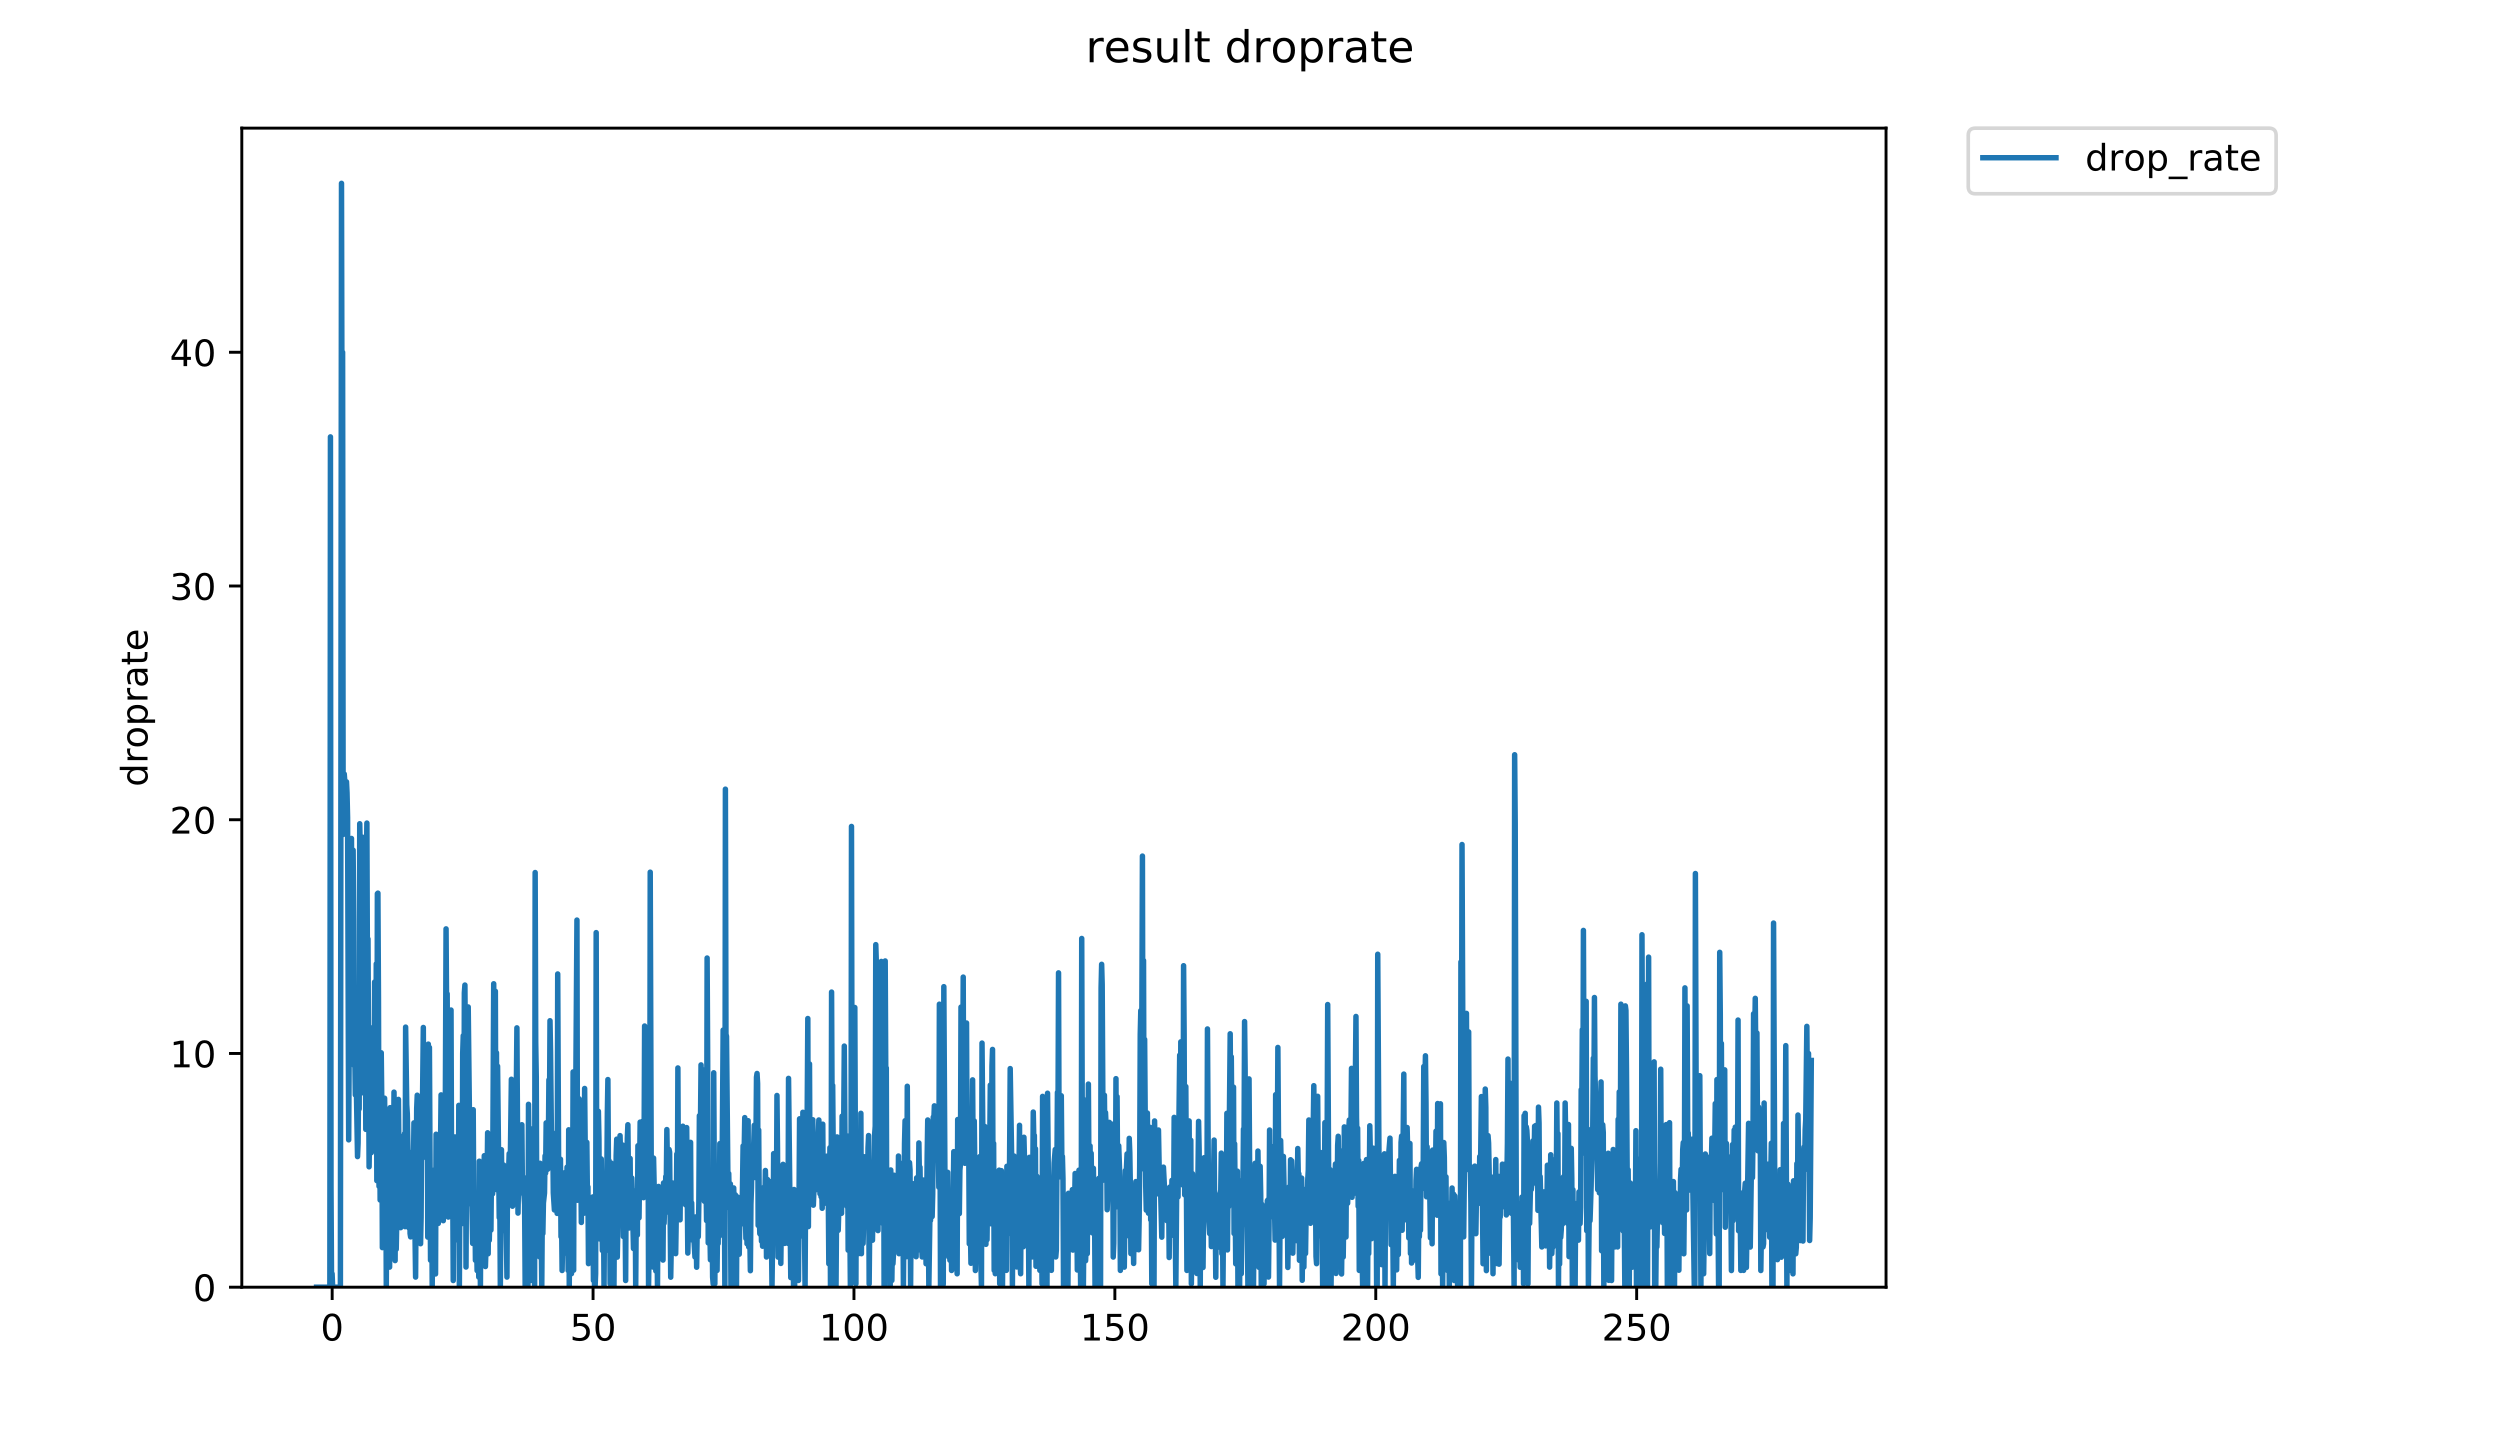 <?xml version="1.0" encoding="utf-8" standalone="no"?>
<!DOCTYPE svg PUBLIC "-//W3C//DTD SVG 1.1//EN"
  "http://www.w3.org/Graphics/SVG/1.1/DTD/svg11.dtd">
<!-- Created with matplotlib (https://matplotlib.org/) -->
<svg height="396pt" version="1.1" viewBox="0 0 684 396" width="684pt" xmlns="http://www.w3.org/2000/svg" xmlns:xlink="http://www.w3.org/1999/xlink">
 <defs>
  <style type="text/css">
*{stroke-linecap:butt;stroke-linejoin:round;}
  </style>
 </defs>
 <g id="figure_1">
  <g id="patch_1">
   <path d="M 0 396 
L 684 396 
L 684 0 
L 0 0 
z
" style="fill:#ffffff;"/>
  </g>
  <g id="axes_1">
   <g id="patch_2">
    <path d="M 66.159 352.174 
L 516.019 352.174 
L 516.019 35.062 
L 66.159 35.062 
z
" style="fill:#ffffff;"/>
   </g>
   <g id="matplotlib.axis_1">
    <g id="xtick_1">
     <g id="line2d_1">
      <defs>
       <path d="M 0 0 
L 0 3.5 
" id="md9dfcaa2bd" style="stroke:#000000;stroke-width:0.8;"/>
      </defs>
      <g>
       <use style="stroke:#000000;stroke-width:0.8;" x="90.881" xlink:href="#md9dfcaa2bd" y="352.174"/>
      </g>
     </g>
     <g id="text_1">
      <!-- 0 -->
      <defs>
       <path d="M 31.781 66.406 
Q 24.172 66.406 20.328 58.906 
Q 16.5 51.422 16.5 36.375 
Q 16.5 21.391 20.328 13.891 
Q 24.172 6.391 31.781 6.391 
Q 39.453 6.391 43.281 13.891 
Q 47.125 21.391 47.125 36.375 
Q 47.125 51.422 43.281 58.906 
Q 39.453 66.406 31.781 66.406 
z
M 31.781 74.219 
Q 44.047 74.219 50.516 64.516 
Q 56.984 54.828 56.984 36.375 
Q 56.984 17.969 50.516 8.266 
Q 44.047 -1.422 31.781 -1.422 
Q 19.531 -1.422 13.062 8.266 
Q 6.594 17.969 6.594 36.375 
Q 6.594 54.828 13.062 64.516 
Q 19.531 74.219 31.781 74.219 
z
" id="DejaVuSans-48"/>
      </defs>
      <g transform="translate(87.699 366.773)scale(0.1 -0.1)">
       <use xlink:href="#DejaVuSans-48"/>
      </g>
     </g>
    </g>
    <g id="xtick_2">
     <g id="line2d_2">
      <g>
       <use style="stroke:#000000;stroke-width:0.8;" x="162.262" xlink:href="#md9dfcaa2bd" y="352.174"/>
      </g>
     </g>
     <g id="text_2">
      <!-- 50 -->
      <defs>
       <path d="M 10.797 72.906 
L 49.516 72.906 
L 49.516 64.594 
L 19.828 64.594 
L 19.828 46.734 
Q 21.969 47.469 24.109 47.828 
Q 26.266 48.188 28.422 48.188 
Q 40.625 48.188 47.75 41.5 
Q 54.891 34.812 54.891 23.391 
Q 54.891 11.625 47.562 5.094 
Q 40.234 -1.422 26.906 -1.422 
Q 22.312 -1.422 17.547 -0.641 
Q 12.797 0.141 7.719 1.703 
L 7.719 11.625 
Q 12.109 9.234 16.797 8.062 
Q 21.484 6.891 26.703 6.891 
Q 35.156 6.891 40.078 11.328 
Q 45.016 15.766 45.016 23.391 
Q 45.016 31 40.078 35.438 
Q 35.156 39.891 26.703 39.891 
Q 22.75 39.891 18.812 39.016 
Q 14.891 38.141 10.797 36.281 
z
" id="DejaVuSans-53"/>
      </defs>
      <g transform="translate(155.9 366.773)scale(0.1 -0.1)">
       <use xlink:href="#DejaVuSans-53"/>
       <use x="63.623" xlink:href="#DejaVuSans-48"/>
      </g>
     </g>
    </g>
    <g id="xtick_3">
     <g id="line2d_3">
      <g>
       <use style="stroke:#000000;stroke-width:0.8;" x="233.644" xlink:href="#md9dfcaa2bd" y="352.174"/>
      </g>
     </g>
     <g id="text_3">
      <!-- 100 -->
      <defs>
       <path d="M 12.406 8.297 
L 28.516 8.297 
L 28.516 63.922 
L 10.984 60.406 
L 10.984 69.391 
L 28.422 72.906 
L 38.281 72.906 
L 38.281 8.297 
L 54.391 8.297 
L 54.391 0 
L 12.406 0 
z
" id="DejaVuSans-49"/>
      </defs>
      <g transform="translate(224.1 366.773)scale(0.1 -0.1)">
       <use xlink:href="#DejaVuSans-49"/>
       <use x="63.623" xlink:href="#DejaVuSans-48"/>
       <use x="127.246" xlink:href="#DejaVuSans-48"/>
      </g>
     </g>
    </g>
    <g id="xtick_4">
     <g id="line2d_4">
      <g>
       <use style="stroke:#000000;stroke-width:0.8;" x="305.026" xlink:href="#md9dfcaa2bd" y="352.174"/>
      </g>
     </g>
     <g id="text_4">
      <!-- 150 -->
      <g transform="translate(295.482 366.773)scale(0.1 -0.1)">
       <use xlink:href="#DejaVuSans-49"/>
       <use x="63.623" xlink:href="#DejaVuSans-53"/>
       <use x="127.246" xlink:href="#DejaVuSans-48"/>
      </g>
     </g>
    </g>
    <g id="xtick_5">
     <g id="line2d_5">
      <g>
       <use style="stroke:#000000;stroke-width:0.8;" x="376.408" xlink:href="#md9dfcaa2bd" y="352.174"/>
      </g>
     </g>
     <g id="text_5">
      <!-- 200 -->
      <defs>
       <path d="M 19.188 8.297 
L 53.609 8.297 
L 53.609 0 
L 7.328 0 
L 7.328 8.297 
Q 12.938 14.109 22.625 23.891 
Q 32.328 33.688 34.812 36.531 
Q 39.547 41.844 41.422 45.531 
Q 43.312 49.219 43.312 52.781 
Q 43.312 58.594 39.234 62.25 
Q 35.156 65.922 28.609 65.922 
Q 23.969 65.922 18.812 64.312 
Q 13.672 62.703 7.812 59.422 
L 7.812 69.391 
Q 13.766 71.781 18.938 73 
Q 24.125 74.219 28.422 74.219 
Q 39.75 74.219 46.484 68.547 
Q 53.219 62.891 53.219 53.422 
Q 53.219 48.922 51.531 44.891 
Q 49.859 40.875 45.406 35.406 
Q 44.188 33.984 37.641 27.219 
Q 31.109 20.453 19.188 8.297 
z
" id="DejaVuSans-50"/>
      </defs>
      <g transform="translate(366.864 366.773)scale(0.1 -0.1)">
       <use xlink:href="#DejaVuSans-50"/>
       <use x="63.623" xlink:href="#DejaVuSans-48"/>
       <use x="127.246" xlink:href="#DejaVuSans-48"/>
      </g>
     </g>
    </g>
    <g id="xtick_6">
     <g id="line2d_6">
      <g>
       <use style="stroke:#000000;stroke-width:0.8;" x="447.79" xlink:href="#md9dfcaa2bd" y="352.174"/>
      </g>
     </g>
     <g id="text_6">
      <!-- 250 -->
      <g transform="translate(438.246 366.773)scale(0.1 -0.1)">
       <use xlink:href="#DejaVuSans-50"/>
       <use x="63.623" xlink:href="#DejaVuSans-53"/>
       <use x="127.246" xlink:href="#DejaVuSans-48"/>
      </g>
     </g>
    </g>
   </g>
   <g id="matplotlib.axis_2">
    <g id="ytick_1">
     <g id="line2d_7">
      <defs>
       <path d="M 0 0 
L -3.5 0 
" id="mba0801de00" style="stroke:#000000;stroke-width:0.8;"/>
      </defs>
      <g>
       <use style="stroke:#000000;stroke-width:0.8;" x="66.159" xlink:href="#mba0801de00" y="352.174"/>
      </g>
     </g>
     <g id="text_7">
      <!-- 0 -->
      <g transform="translate(52.796 355.973)scale(0.1 -0.1)">
       <use xlink:href="#DejaVuSans-48"/>
      </g>
     </g>
    </g>
    <g id="ytick_2">
     <g id="line2d_8">
      <g>
       <use style="stroke:#000000;stroke-width:0.8;" x="66.159" xlink:href="#mba0801de00" y="288.224"/>
      </g>
     </g>
     <g id="text_8">
      <!-- 10 -->
      <g transform="translate(46.434 292.023)scale(0.1 -0.1)">
       <use xlink:href="#DejaVuSans-49"/>
       <use x="63.623" xlink:href="#DejaVuSans-48"/>
      </g>
     </g>
    </g>
    <g id="ytick_3">
     <g id="line2d_9">
      <g>
       <use style="stroke:#000000;stroke-width:0.8;" x="66.159" xlink:href="#mba0801de00" y="224.274"/>
      </g>
     </g>
     <g id="text_9">
      <!-- 20 -->
      <g transform="translate(46.434 228.073)scale(0.1 -0.1)">
       <use xlink:href="#DejaVuSans-50"/>
       <use x="63.623" xlink:href="#DejaVuSans-48"/>
      </g>
     </g>
    </g>
    <g id="ytick_4">
     <g id="line2d_10">
      <g>
       <use style="stroke:#000000;stroke-width:0.8;" x="66.159" xlink:href="#mba0801de00" y="160.324"/>
      </g>
     </g>
     <g id="text_10">
      <!-- 30 -->
      <defs>
       <path d="M 40.578 39.312 
Q 47.656 37.797 51.625 33 
Q 55.609 28.219 55.609 21.188 
Q 55.609 10.406 48.188 4.484 
Q 40.766 -1.422 27.094 -1.422 
Q 22.516 -1.422 17.656 -0.516 
Q 12.797 0.391 7.625 2.203 
L 7.625 11.719 
Q 11.719 9.328 16.594 8.109 
Q 21.484 6.891 26.812 6.891 
Q 36.078 6.891 40.938 10.547 
Q 45.797 14.203 45.797 21.188 
Q 45.797 27.641 41.281 31.266 
Q 36.766 34.906 28.719 34.906 
L 20.219 34.906 
L 20.219 43.016 
L 29.109 43.016 
Q 36.375 43.016 40.234 45.922 
Q 44.094 48.828 44.094 54.297 
Q 44.094 59.906 40.109 62.906 
Q 36.141 65.922 28.719 65.922 
Q 24.656 65.922 20.016 65.031 
Q 15.375 64.156 9.812 62.312 
L 9.812 71.094 
Q 15.438 72.656 20.344 73.438 
Q 25.25 74.219 29.594 74.219 
Q 40.828 74.219 47.359 69.109 
Q 53.906 64.016 53.906 55.328 
Q 53.906 49.266 50.438 45.094 
Q 46.969 40.922 40.578 39.312 
z
" id="DejaVuSans-51"/>
      </defs>
      <g transform="translate(46.434 164.124)scale(0.1 -0.1)">
       <use xlink:href="#DejaVuSans-51"/>
       <use x="63.623" xlink:href="#DejaVuSans-48"/>
      </g>
     </g>
    </g>
    <g id="ytick_5">
     <g id="line2d_11">
      <g>
       <use style="stroke:#000000;stroke-width:0.8;" x="66.159" xlink:href="#mba0801de00" y="96.374"/>
      </g>
     </g>
     <g id="text_11">
      <!-- 40 -->
      <defs>
       <path d="M 37.797 64.312 
L 12.891 25.391 
L 37.797 25.391 
z
M 35.203 72.906 
L 47.609 72.906 
L 47.609 25.391 
L 58.016 25.391 
L 58.016 17.188 
L 47.609 17.188 
L 47.609 0 
L 37.797 0 
L 37.797 17.188 
L 4.891 17.188 
L 4.891 26.703 
z
" id="DejaVuSans-52"/>
      </defs>
      <g transform="translate(46.434 100.174)scale(0.1 -0.1)">
       <use xlink:href="#DejaVuSans-52"/>
       <use x="63.623" xlink:href="#DejaVuSans-48"/>
      </g>
     </g>
    </g>
    <g id="text_12">
     <!-- droprate -->
     <defs>
      <path d="M 45.406 46.391 
L 45.406 75.984 
L 54.391 75.984 
L 54.391 0 
L 45.406 0 
L 45.406 8.203 
Q 42.578 3.328 38.25 0.953 
Q 33.938 -1.422 27.875 -1.422 
Q 17.969 -1.422 11.734 6.484 
Q 5.516 14.406 5.516 27.297 
Q 5.516 40.188 11.734 48.094 
Q 17.969 56 27.875 56 
Q 33.938 56 38.25 53.625 
Q 42.578 51.266 45.406 46.391 
z
M 14.797 27.297 
Q 14.797 17.391 18.875 11.75 
Q 22.953 6.109 30.078 6.109 
Q 37.203 6.109 41.297 11.75 
Q 45.406 17.391 45.406 27.297 
Q 45.406 37.203 41.297 42.844 
Q 37.203 48.484 30.078 48.484 
Q 22.953 48.484 18.875 42.844 
Q 14.797 37.203 14.797 27.297 
z
" id="DejaVuSans-100"/>
      <path d="M 41.109 46.297 
Q 39.594 47.172 37.812 47.578 
Q 36.031 48 33.891 48 
Q 26.266 48 22.188 43.047 
Q 18.109 38.094 18.109 28.812 
L 18.109 0 
L 9.078 0 
L 9.078 54.688 
L 18.109 54.688 
L 18.109 46.188 
Q 20.953 51.172 25.484 53.578 
Q 30.031 56 36.531 56 
Q 37.453 56 38.578 55.875 
Q 39.703 55.766 41.062 55.516 
z
" id="DejaVuSans-114"/>
      <path d="M 30.609 48.391 
Q 23.391 48.391 19.188 42.75 
Q 14.984 37.109 14.984 27.297 
Q 14.984 17.484 19.156 11.844 
Q 23.344 6.203 30.609 6.203 
Q 37.797 6.203 41.984 11.859 
Q 46.188 17.531 46.188 27.297 
Q 46.188 37.016 41.984 42.703 
Q 37.797 48.391 30.609 48.391 
z
M 30.609 56 
Q 42.328 56 49.016 48.375 
Q 55.719 40.766 55.719 27.297 
Q 55.719 13.875 49.016 6.219 
Q 42.328 -1.422 30.609 -1.422 
Q 18.844 -1.422 12.172 6.219 
Q 5.516 13.875 5.516 27.297 
Q 5.516 40.766 12.172 48.375 
Q 18.844 56 30.609 56 
z
" id="DejaVuSans-111"/>
      <path d="M 18.109 8.203 
L 18.109 -20.797 
L 9.078 -20.797 
L 9.078 54.688 
L 18.109 54.688 
L 18.109 46.391 
Q 20.953 51.266 25.266 53.625 
Q 29.594 56 35.594 56 
Q 45.562 56 51.781 48.094 
Q 58.016 40.188 58.016 27.297 
Q 58.016 14.406 51.781 6.484 
Q 45.562 -1.422 35.594 -1.422 
Q 29.594 -1.422 25.266 0.953 
Q 20.953 3.328 18.109 8.203 
z
M 48.688 27.297 
Q 48.688 37.203 44.609 42.844 
Q 40.531 48.484 33.406 48.484 
Q 26.266 48.484 22.188 42.844 
Q 18.109 37.203 18.109 27.297 
Q 18.109 17.391 22.188 11.75 
Q 26.266 6.109 33.406 6.109 
Q 40.531 6.109 44.609 11.75 
Q 48.688 17.391 48.688 27.297 
z
" id="DejaVuSans-112"/>
      <path d="M 34.281 27.484 
Q 23.391 27.484 19.188 25 
Q 14.984 22.516 14.984 16.5 
Q 14.984 11.719 18.141 8.906 
Q 21.297 6.109 26.703 6.109 
Q 34.188 6.109 38.703 11.406 
Q 43.219 16.703 43.219 25.484 
L 43.219 27.484 
z
M 52.203 31.203 
L 52.203 0 
L 43.219 0 
L 43.219 8.297 
Q 40.141 3.328 35.547 0.953 
Q 30.953 -1.422 24.312 -1.422 
Q 15.922 -1.422 10.953 3.297 
Q 6 8.016 6 15.922 
Q 6 25.141 12.172 29.828 
Q 18.359 34.516 30.609 34.516 
L 43.219 34.516 
L 43.219 35.406 
Q 43.219 41.609 39.141 45 
Q 35.062 48.391 27.688 48.391 
Q 23 48.391 18.547 47.266 
Q 14.109 46.141 10.016 43.891 
L 10.016 52.203 
Q 14.938 54.109 19.578 55.047 
Q 24.219 56 28.609 56 
Q 40.484 56 46.344 49.844 
Q 52.203 43.703 52.203 31.203 
z
" id="DejaVuSans-97"/>
      <path d="M 18.312 70.219 
L 18.312 54.688 
L 36.812 54.688 
L 36.812 47.703 
L 18.312 47.703 
L 18.312 18.016 
Q 18.312 11.328 20.141 9.422 
Q 21.969 7.516 27.594 7.516 
L 36.812 7.516 
L 36.812 0 
L 27.594 0 
Q 17.188 0 13.234 3.875 
Q 9.281 7.766 9.281 18.016 
L 9.281 47.703 
L 2.688 47.703 
L 2.688 54.688 
L 9.281 54.688 
L 9.281 70.219 
z
" id="DejaVuSans-116"/>
      <path d="M 56.203 29.594 
L 56.203 25.203 
L 14.891 25.203 
Q 15.484 15.922 20.484 11.062 
Q 25.484 6.203 34.422 6.203 
Q 39.594 6.203 44.453 7.469 
Q 49.312 8.734 54.109 11.281 
L 54.109 2.781 
Q 49.266 0.734 44.188 -0.344 
Q 39.109 -1.422 33.891 -1.422 
Q 20.797 -1.422 13.156 6.188 
Q 5.516 13.812 5.516 26.812 
Q 5.516 40.234 12.766 48.109 
Q 20.016 56 32.328 56 
Q 43.359 56 49.781 48.891 
Q 56.203 41.797 56.203 29.594 
z
M 47.219 32.234 
Q 47.125 39.594 43.094 43.984 
Q 39.062 48.391 32.422 48.391 
Q 24.906 48.391 20.391 44.141 
Q 15.875 39.891 15.188 32.172 
z
" id="DejaVuSans-101"/>
     </defs>
     <g transform="translate(40.354 215.236)rotate(-90)scale(0.1 -0.1)">
      <use xlink:href="#DejaVuSans-100"/>
      <use x="63.477" xlink:href="#DejaVuSans-114"/>
      <use x="104.559" xlink:href="#DejaVuSans-111"/>
      <use x="165.74" xlink:href="#DejaVuSans-112"/>
      <use x="229.217" xlink:href="#DejaVuSans-114"/>
      <use x="270.33" xlink:href="#DejaVuSans-97"/>
      <use x="331.609" xlink:href="#DejaVuSans-116"/>
      <use x="370.818" xlink:href="#DejaVuSans-101"/>
     </g>
    </g>
   </g>
   <g id="line2d_12">
    <path clip-path="url(#p25df77f34b)" d="M 86.607 352.174 
L 90.248 352.174 
L 90.407 119.532 
L 90.563 324.845 
L 90.713 352.174 
L 90.863 348.488 
L 91.014 352.174 
L 93.131 352.174 
L 93.433 50.163 
L 93.585 123.587 
L 93.735 96.374 
L 93.886 228.311 
L 94.036 222.434 
L 94.189 211.774 
L 94.644 218.115 
L 94.796 213.904 
L 94.946 216.913 
L 95.097 223.724 
L 95.4 311.862 
L 95.706 253.72 
L 96.011 280.016 
L 96.162 229.405 
L 96.313 264.22 
L 96.463 263.84 
L 96.616 232.608 
L 96.767 251.538 
L 96.917 291.532 
L 97.067 287.764 
L 97.217 299.575 
L 97.367 296.966 
L 97.517 298.806 
L 97.819 316.443 
L 97.969 312.778 
L 98.12 294.537 
L 98.271 303.407 
L 98.421 225.377 
L 98.572 232.727 
L 98.722 289.604 
L 98.873 299.035 
L 99.023 241.474 
L 99.173 229.052 
L 99.475 294.783 
L 99.626 274.074 
L 99.777 269.835 
L 99.929 269.512 
L 100.079 308.99 
L 100.229 236.069 
L 100.38 225.194 
L 100.531 266.421 
L 100.682 256.891 
L 100.983 319.239 
L 101.134 309.175 
L 101.286 314.878 
L 101.436 281.221 
L 101.587 315.368 
L 101.737 287.764 
L 101.886 300.572 
L 102.041 285.988 
L 102.191 287.764 
L 102.344 314.076 
L 102.494 268.681 
L 102.796 305.715 
L 102.947 263.713 
L 103.098 323.023 
L 103.249 244.517 
L 103.398 244.362 
L 103.549 273.156 
L 103.699 324.57 
L 103.854 303.741 
L 104.004 328.319 
L 104.155 320.062 
L 104.308 288.044 
L 104.463 302.297 
L 104.616 341.35 
L 104.922 328.093 
L 105.073 318.08 
L 105.225 300.47 
L 105.379 313.498 
L 105.538 311.225 
L 105.689 352.174 
L 105.839 320.934 
L 105.989 333.692 
L 106.14 317.832 
L 106.29 346.621 
L 106.44 345.696 
L 106.592 346.685 
L 106.745 303.056 
L 106.896 339.311 
L 107.046 317.259 
L 107.348 342.082 
L 107.649 322.898 
L 107.799 298.806 
L 107.951 313.749 
L 108.103 344.897 
L 108.254 306.957 
L 108.404 341.799 
L 108.556 333.981 
L 108.707 308.323 
L 108.86 320.381 
L 109.011 300.794 
L 109.161 317.409 
L 109.311 321.634 
L 109.616 335.893 
L 109.919 311.005 
L 110.374 324.961 
L 110.675 310.15 
L 110.826 335.612 
L 110.977 281.017 
L 111.282 302.213 
L 111.433 304.668 
L 111.741 320.782 
L 111.894 335.984 
L 112.045 315.262 
L 112.196 337.494 
L 112.347 338.412 
L 112.65 321.983 
L 112.8 325.49 
L 112.952 333.929 
L 113.255 307.217 
L 113.405 335.588 
L 113.556 338.392 
L 113.706 349.414 
L 114.008 303.266 
L 114.157 299.65 
L 114.462 327.613 
L 114.613 307.281 
L 114.764 325.567 
L 114.915 317.409 
L 115.066 340.281 
L 115.217 333.044 
L 115.368 307.558 
L 115.519 308.197 
L 115.821 281.119 
L 115.973 315.891 
L 116.275 294.537 
L 116.577 313.694 
L 116.73 316.898 
L 116.882 286.144 
L 117.034 338.471 
L 117.186 285.674 
L 117.337 292.961 
L 117.489 286.584 
L 117.791 344.792 
L 118.1 321.897 
L 118.251 352.174 
L 118.403 330.576 
L 118.705 320.153 
L 118.857 341.227 
L 119.008 325.756 
L 119.161 348.551 
L 119.313 310.329 
L 119.466 330.466 
L 119.62 320.65 
L 119.921 334.717 
L 120.374 327.437 
L 120.678 299.563 
L 120.829 321.068 
L 121.132 310.468 
L 121.284 333.981 
L 121.436 322.94 
L 121.587 327.508 
L 121.738 328.353 
L 122.041 254.142 
L 122.193 276.671 
L 122.345 271.895 
L 122.646 332.989 
L 122.948 315.315 
L 123.098 286.303 
L 123.249 311.746 
L 123.4 276.348 
L 123.551 320.934 
L 123.701 325.567 
L 123.856 322.576 
L 124.007 350.352 
L 124.159 323.894 
L 124.31 330.248 
L 124.461 311.063 
L 124.767 333.071 
L 125.07 317.259 
L 125.374 339.421 
L 125.527 302.425 
L 125.68 352.174 
L 125.831 323.691 
L 125.983 332.275 
L 126.287 318.324 
L 126.438 334.767 
L 126.592 288.224 
L 126.742 283.361 
L 126.894 328.455 
L 127.045 271.665 
L 127.197 269.512 
L 127.347 289.784 
L 127.498 346.661 
L 127.8 291.965 
L 127.951 300.101 
L 128.104 275.506 
L 128.715 329.4 
L 128.867 323.974 
L 129.019 323.853 
L 129.321 340.195 
L 129.472 303.616 
L 129.625 330.435 
L 129.775 334.514 
L 129.926 328.937 
L 130.076 344.813 
L 130.23 330.089 
L 130.535 347.626 
L 130.686 341.196 
L 130.836 329.204 
L 130.987 349.402 
L 131.139 317.705 
L 131.441 352.174 
L 131.592 320.29 
L 131.745 323.567 
L 131.897 320.381 
L 132.048 329.335 
L 132.198 322.687 
L 132.351 321.157 
L 132.504 316.197 
L 132.657 316.697 
L 132.81 346.523 
L 133.112 336.688 
L 133.414 309.925 
L 133.565 343.025 
L 133.717 324.014 
L 133.868 339.348 
L 134.17 325.374 
L 134.321 336.554 
L 134.472 320.015 
L 134.623 326.74 
L 134.775 326.631 
L 135.077 269.158 
L 135.227 314.557 
L 135.379 279.297 
L 135.529 271.202 
L 135.681 323.065 
L 135.832 288.041 
L 135.983 325.528 
L 136.134 291.706 
L 136.589 333.152 
L 136.74 326.558 
L 136.891 352.174 
L 137.193 314.557 
L 137.344 327.877 
L 137.495 330.091 
L 137.647 336.688 
L 137.8 318.754 
L 137.951 332.161 
L 138.101 334.742 
L 138.252 329.171 
L 138.402 328.25 
L 138.702 349.41 
L 138.854 322.112 
L 139.006 325 
L 139.308 315.631 
L 139.461 323.147 
L 139.611 318.275 
L 139.913 295.289 
L 140.216 330.023 
L 140.366 321.853 
L 140.517 307.281 
L 140.668 322.814 
L 140.973 313.389 
L 141.123 313.639 
L 141.423 281.221 
L 141.723 331.902 
L 142.023 315.315 
L 142.173 314.394 
L 142.326 320.108 
L 142.476 310.946 
L 142.626 326.373 
L 142.779 307.727 
L 142.929 324.61 
L 143.08 321.94 
L 143.535 329.593 
L 143.687 352.174 
L 143.991 338.529 
L 144.143 333.955 
L 144.446 352.174 
L 144.598 302.142 
L 145.05 344.792 
L 145.201 350.339 
L 145.351 320.934 
L 145.651 308.865 
L 145.8 334.641 
L 145.955 333.339 
L 146.109 335.153 
L 146.263 352.174 
L 146.418 238.729 
L 146.572 285.187 
L 146.723 294.723 
L 146.873 338.352 
L 147.023 336.487 
L 147.173 331.902 
L 147.322 323.021 
L 147.472 341.117 
L 147.622 343.869 
L 147.773 318.275 
L 147.924 334.384 
L 148.075 336.621 
L 148.226 352.174 
L 148.377 331.784 
L 148.527 337.494 
L 148.677 329.137 
L 148.977 326.41 
L 149.127 316.237 
L 149.278 320.979 
L 149.429 307.217 
L 149.729 319.969 
L 149.879 319.876 
L 150.029 313.528 
L 150.18 295.452 
L 150.33 306.167 
L 150.48 279.273 
L 150.63 287.671 
L 150.934 317.096 
L 151.084 309.848 
L 151.234 310.768 
L 151.384 326.373 
L 151.686 331.041 
L 151.987 312.778 
L 152.138 318.227 
L 152.289 330.248 
L 152.439 331.989 
L 152.589 266.478 
L 152.89 329.57 
L 153.04 320.617 
L 153.19 319.923 
L 153.34 317.158 
L 153.49 338.372 
L 153.64 332.851 
L 153.791 347.606 
L 154.093 331.011 
L 154.242 342.959 
L 154.392 336.509 
L 154.542 320.844 
L 154.692 341.117 
L 155.145 319.333 
L 155.447 347.6 
L 155.598 309.113 
L 155.748 352.174 
L 155.898 327.259 
L 156.197 314.394 
L 156.347 348.483 
L 156.497 332.795 
L 156.649 331.281 
L 156.799 293.285 
L 156.95 347.52 
L 157.101 294.454 
L 157.251 307.944 
L 157.402 309.848 
L 157.552 295.125 
L 157.852 251.734 
L 158.003 328.387 
L 158.153 319.049 
L 158.303 319.923 
L 158.453 300.646 
L 158.603 310.708 
L 158.753 303.343 
L 159.054 334.462 
L 159.204 309.787 
L 159.354 311.216 
L 159.505 317.607 
L 159.655 308.927 
L 159.806 331.931 
L 159.956 297.808 
L 160.106 313.472 
L 160.256 315.355 
L 160.407 324.61 
L 160.557 312.551 
L 160.707 326.41 
L 160.858 324.728 
L 161.008 345.733 
L 161.308 331.931 
L 161.608 328.216 
L 161.758 338.372 
L 161.909 339.236 
L 162.21 327.472 
L 162.361 350.331 
L 162.512 336.621 
L 162.663 352.174 
L 162.814 352.174 
L 162.964 348.494 
L 163.115 255.166 
L 163.265 324.981 
L 163.415 322.73 
L 163.565 330.888 
L 163.717 304.05 
L 163.87 311.63 
L 164.027 338.961 
L 164.185 334.63 
L 164.342 320.637 
L 164.501 317.085 
L 164.809 342.139 
L 165.111 332.133 
L 165.263 352.174 
L 165.414 329.302 
L 165.564 330.091 
L 165.715 320.934 
L 165.867 342.082 
L 166.169 304.7 
L 166.319 295.37 
L 166.471 319.876 
L 166.623 317.508 
L 166.776 319.333 
L 166.926 351.257 
L 167.076 324.57 
L 167.226 318.218 
L 167.527 352.174 
L 167.679 326.667 
L 167.981 352.174 
L 168.132 327.437 
L 168.282 327.33 
L 168.432 341.164 
L 168.583 316.173 
L 168.733 311.676 
L 168.884 343.952 
L 169.186 328.353 
L 169.338 334.89 
L 169.645 310.708 
L 169.798 316.044 
L 169.953 325.794 
L 170.104 317.557 
L 170.257 317.754 
L 170.408 313.304 
L 170.559 338.332 
L 170.713 336.841 
L 170.866 331.487 
L 171.022 332.607 
L 171.175 350.35 
L 171.327 321.245 
L 171.482 331.458 
L 171.635 311.413 
L 171.787 307.727 
L 172.092 335.984 
L 172.247 334.539 
L 172.4 316.948 
L 172.55 332.851 
L 172.701 331.989 
L 172.853 322.3 
L 173.007 327.957 
L 173.318 341.604 
L 173.47 331.399 
L 173.622 334.573 
L 173.774 325.831 
L 173.926 352.174 
L 174.077 331.423 
L 174.229 327.578 
L 174.385 337.904 
L 174.536 313.472 
L 174.686 320.062 
L 174.84 333.206 
L 175.145 307.012 
L 175.297 323.934 
L 175.449 322.982 
L 175.601 321.245 
L 175.754 306.826 
L 176.058 327.683 
L 176.211 316.146 
L 176.364 280.717 
L 176.518 325.153 
L 176.676 322.266 
L 176.829 313.553 
L 176.987 313.576 
L 177.14 282.018 
L 177.291 301.014 
L 177.444 352.174 
L 177.598 340.531 
L 177.749 339.402 
L 177.901 238.627 
L 178.21 328.985 
L 178.362 322.198 
L 178.664 346.661 
L 178.815 316.853 
L 178.967 324.014 
L 179.122 325.452 
L 179.431 347.733 
L 179.582 333.475 
L 179.733 335.683 
L 179.886 352.174 
L 180.036 326.41 
L 180.186 324.61 
L 180.336 325.49 
L 180.487 336.532 
L 180.637 336.487 
L 180.792 326.164 
L 180.947 341.471 
L 181.247 326.373 
L 181.397 344.76 
L 181.547 323.65 
L 181.697 334.666 
L 181.847 329.771 
L 181.997 331.873 
L 182.148 321.897 
L 182.299 323.813 
L 182.45 309.052 
L 182.753 328.556 
L 183.054 314.503 
L 183.205 315.225 
L 183.508 349.441 
L 183.659 341.148 
L 183.81 326.707 
L 183.96 323.65 
L 184.111 326.447 
L 184.261 335.612 
L 184.564 324.961 
L 184.714 327.866 
L 184.865 342.999 
L 185.016 333.53 
L 185.169 315.735 
L 185.319 332.879 
L 185.469 292.192 
L 185.619 324.49 
L 185.769 318.031 
L 185.918 332.598 
L 186.068 333.745 
L 186.218 317.209 
L 186.368 319.876 
L 186.522 309.661 
L 186.673 313.914 
L 186.823 308.134 
L 186.973 312.494 
L 187.123 313.192 
L 187.273 320.799 
L 187.422 317.378 
L 187.572 329.637 
L 187.725 311.413 
L 187.878 308.51 
L 188.183 342.838 
L 188.638 323.836 
L 188.937 312.551 
L 189.087 337.388 
L 189.237 329.104 
L 189.387 339.255 
L 189.538 339.255 
L 189.693 336.052 
L 190.143 343.905 
L 190.296 332.962 
L 190.448 336.599 
L 190.6 346.716 
L 190.75 336.487 
L 190.901 338.451 
L 191.051 338.372 
L 191.201 329.104 
L 191.351 305.247 
L 191.501 314.394 
L 191.652 307.217 
L 191.802 291.357 
L 191.953 301.639 
L 192.103 300.868 
L 192.405 292.707 
L 192.558 304.938 
L 192.708 328.663 
L 192.859 300.026 
L 193.314 333.955 
L 193.466 262.117 
L 193.618 290.14 
L 193.769 340.055 
L 193.919 338.691 
L 194.069 338.352 
L 194.22 336.577 
L 194.37 344.684 
L 194.67 324.53 
L 194.82 331.873 
L 194.97 349.414 
L 195.124 351.27 
L 195.277 293.513 
L 195.58 351.234 
L 195.731 325.528 
L 195.882 344.781 
L 196.034 337.494 
L 196.184 347.587 
L 196.335 335.588 
L 196.485 340.229 
L 196.639 327.821 
L 196.791 338.232 
L 196.942 312.891 
L 197.244 326.148 
L 197.549 321.94 
L 197.852 281.829 
L 198.006 289.125 
L 198.318 352.174 
L 198.469 215.917 
L 198.621 282.941 
L 198.772 283.558 
L 199.227 330.28 
L 199.38 321.068 
L 199.532 328.623 
L 199.684 330.607 
L 199.835 323.919 
L 199.987 352.174 
L 200.138 330.888 
L 200.44 352.174 
L 200.741 325.021 
L 200.893 332.104 
L 201.043 344.824 
L 201.194 326.905 
L 201.344 334.742 
L 201.495 352.174 
L 201.648 328.69 
L 201.799 327.508 
L 202.102 341.18 
L 202.255 343.154 
L 202.406 333.824 
L 202.557 332.076 
L 202.707 334.994 
L 202.858 333.771 
L 203.008 333.824 
L 203.309 313.528 
L 203.46 323.65 
L 203.765 305.781 
L 203.926 332.244 
L 204.08 338.833 
L 204.232 323.974 
L 204.383 340.298 
L 204.535 334.841 
L 204.687 306.626 
L 204.841 341.164 
L 204.992 338.51 
L 205.15 338.002 
L 205.302 347.664 
L 205.455 329.529 
L 205.607 324.961 
L 205.758 314.664 
L 205.91 314.878 
L 206.061 318.42 
L 206.363 307.88 
L 206.671 322.184 
L 206.823 313.169 
L 206.975 294.701 
L 207.126 293.706 
L 207.277 296.446 
L 207.43 335.271 
L 207.58 309.175 
L 207.73 331.873 
L 207.881 337.515 
L 208.034 337.722 
L 208.186 327.578 
L 208.339 339.582 
L 208.491 327.578 
L 208.641 340.971 
L 208.793 339.142 
L 208.945 324.884 
L 209.099 339.617 
L 209.409 320.244 
L 209.56 325.718 
L 209.71 343.917 
L 209.861 336.509 
L 210.011 322.73 
L 210.161 342.973 
L 210.311 335.612 
L 210.461 335.564 
L 210.611 325.49 
L 210.761 323.318 
L 210.915 324.767 
L 211.216 352.174 
L 211.367 340.195 
L 211.517 339.329 
L 211.669 315.631 
L 211.821 320.199 
L 211.971 315.551 
L 212.122 321.897 
L 212.273 317.508 
L 212.425 331.252 
L 212.575 299.726 
L 212.726 314.557 
L 212.879 343.952 
L 213.029 322.602 
L 213.18 334.717 
L 213.481 321.024 
L 213.631 345.677 
L 213.939 320.889 
L 214.09 330.217 
L 214.24 318.565 
L 214.691 340.195 
L 215.142 322.94 
L 215.293 323.65 
L 215.443 339.18 
L 215.593 340.178 
L 215.743 295.043 
L 216.353 349.546 
L 216.504 326.558 
L 216.657 335.037 
L 216.807 335.612 
L 216.957 329.104 
L 217.107 352.174 
L 217.257 325.452 
L 217.409 352.174 
L 217.56 338.431 
L 217.71 336.532 
L 217.86 349.41 
L 218.011 334.816 
L 218.162 334.666 
L 218.313 328.25 
L 218.463 350.334 
L 218.763 306.101 
L 218.913 333.718 
L 219.063 333.745 
L 219.213 338.171 
L 219.515 323.853 
L 219.665 304.327 
L 219.816 322.898 
L 219.967 323.772 
L 220.267 352.174 
L 220.417 325.452 
L 220.567 327.295 
L 220.717 324.41 
L 221.019 278.668 
L 221.178 335.598 
L 221.329 294.537 
L 221.479 291.093 
L 221.629 325.452 
L 221.779 323.65 
L 221.929 319.049 
L 222.079 318.129 
L 222.231 324.289 
L 222.382 306.365 
L 222.532 329.736 
L 222.832 321.809 
L 222.982 321.456 
L 223.133 319.641 
L 223.283 325.49 
L 224.039 306.43 
L 224.194 311.63 
L 224.345 326.631 
L 224.496 322.73 
L 224.647 327.437 
L 224.797 323.732 
L 224.951 330.588 
L 225.107 307.579 
L 225.258 329.367 
L 225.409 329.302 
L 225.559 327.366 
L 225.709 323.65 
L 226.011 325.718 
L 226.161 316.34 
L 226.312 316.34 
L 226.614 326.558 
L 226.765 345.761 
L 227.067 314.009 
L 227.217 352.174 
L 227.367 352.174 
L 227.518 271.434 
L 227.67 305.781 
L 227.82 296.966 
L 228.28 352.174 
L 228.43 332.907 
L 228.582 330.28 
L 228.734 352.174 
L 229.037 311.063 
L 229.188 333.85 
L 229.339 336.621 
L 229.49 331.102 
L 229.64 319.097 
L 229.791 321.897 
L 229.942 328.285 
L 230.096 325.153 
L 230.246 331.96 
L 230.397 305.382 
L 230.548 311.804 
L 230.698 310.768 
L 230.849 305.515 
L 231 286.209 
L 231.302 329.237 
L 231.605 315.421 
L 231.755 330.091 
L 231.905 310.827 
L 232.055 342.053 
L 232.206 313.639 
L 232.361 330.678 
L 232.513 334.358 
L 232.665 352.174 
L 232.815 349.41 
L 232.966 226.115 
L 233.116 303.547 
L 233.418 291.706 
L 233.569 297.124 
L 233.725 297.183 
L 233.876 275.653 
L 234.177 351.255 
L 234.327 313.528 
L 234.477 318.129 
L 234.778 341.132 
L 234.928 342.986 
L 235.08 323.894 
L 235.232 321.157 
L 235.383 333.798 
L 235.533 304.601 
L 235.684 343.012 
L 235.834 316.237 
L 235.986 337.557 
L 236.136 340.212 
L 236.286 334.691 
L 236.436 335.612 
L 236.588 316.494 
L 236.738 317.259 
L 237.04 327.472 
L 237.19 325.452 
L 237.34 327.295 
L 237.492 314.022 
L 237.646 310.683 
L 237.8 351.27 
L 238.104 320.516 
L 238.255 322.898 
L 238.405 337.452 
L 238.555 325.49 
L 238.706 339.329 
L 239.011 321.377 
L 239.161 318.129 
L 239.313 310.15 
L 239.463 308.134 
L 239.613 258.454 
L 239.915 268.32 
L 240.219 336.688 
L 240.371 286.864 
L 240.522 322.94 
L 240.675 295.027 
L 240.977 287.949 
L 241.127 263.049 
L 241.279 280.412 
L 241.43 324.61 
L 241.581 334.767 
L 241.732 287.403 
L 241.886 352.174 
L 242.04 352.174 
L 242.19 262.92 
L 242.341 293.285 
L 242.491 292.192 
L 242.644 348.561 
L 242.799 336.075 
L 243.106 338.587 
L 243.256 348.525 
L 243.407 336.577 
L 243.558 352.174 
L 243.708 320.108 
L 243.859 325.528 
L 244.009 350.334 
L 244.159 340.212 
L 244.31 345.761 
L 244.461 342.986 
L 244.615 321.545 
L 244.765 327.295 
L 244.916 324.61 
L 245.218 333.903 
L 245.368 332.879 
L 245.518 322.73 
L 245.669 339.255 
L 245.819 316.289 
L 245.97 343.012 
L 246.12 318.129 
L 246.27 320.479 
L 246.571 335.659 
L 247.023 330.059 
L 247.173 352.174 
L 247.475 312.849 
L 247.626 306.634 
L 247.929 328.421 
L 248.08 343.821 
L 248.231 297.203 
L 248.382 330.217 
L 248.533 338.451 
L 248.684 319.191 
L 248.836 318.08 
L 248.986 320.108 
L 249.137 352.174 
L 249.288 331.102 
L 249.439 337.557 
L 249.59 326.558 
L 249.741 323.853 
L 250.043 342.811 
L 250.194 330.186 
L 250.345 343.025 
L 250.496 330.217 
L 250.647 343.833 
L 250.797 322.256 
L 250.949 342.154 
L 251.251 332.076 
L 251.406 312.71 
L 251.56 322.659 
L 251.711 319.333 
L 252.013 341.196 
L 252.164 341.18 
L 252.315 343.905 
L 252.466 323.443 
L 252.617 322.856 
L 252.767 334.691 
L 252.917 332.823 
L 253.069 343.077 
L 253.22 333.877 
L 253.371 345.761 
L 253.676 316.146 
L 253.827 306.43 
L 254.13 352.174 
L 254.432 332.047 
L 254.584 333.929 
L 254.735 327.508 
L 254.886 332.076 
L 255.036 332.851 
L 255.188 326.703 
L 255.34 305.631 
L 255.492 306.561 
L 255.642 302.558 
L 255.951 317.39 
L 256.104 315.141 
L 256.257 303.468 
L 256.408 308.26 
L 256.56 305.968 
L 256.863 324.806 
L 257.015 274.742 
L 257.169 302.775 
L 257.321 352.174 
L 257.624 311.181 
L 257.776 306.496 
L 257.928 352.174 
L 258.079 351.262 
L 258.231 269.953 
L 258.533 322.026 
L 258.685 321.245 
L 258.837 330.28 
L 258.988 332.396 
L 259.14 329.137 
L 259.291 320.754 
L 259.444 343.116 
L 259.594 343.928 
L 259.746 331.162 
L 259.897 344.802 
L 260.048 326.594 
L 260.2 328.353 
L 260.351 347.6 
L 260.503 328.421 
L 260.654 337.557 
L 260.958 315.089 
L 261.112 326.776 
L 261.266 325.267 
L 261.57 316.494 
L 261.721 343.025 
L 261.872 348.509 
L 262.022 306.299 
L 262.323 321.853 
L 262.474 332.047 
L 262.625 320.153 
L 262.777 318.468 
L 262.929 275.544 
L 263.08 296.605 
L 263.233 293.297 
L 263.385 299.338 
L 263.537 267.333 
L 263.687 316.545 
L 263.838 307.345 
L 263.989 318.275 
L 264.14 317.359 
L 264.291 310.03 
L 264.442 279.899 
L 264.594 316.697 
L 264.745 318.275 
L 264.896 308.197 
L 265.047 313.694 
L 265.198 340.315 
L 265.349 326.447 
L 265.651 345.63 
L 266.104 295.452 
L 266.255 317.309 
L 266.406 307.938 
L 266.558 306.691 
L 266.71 320.663 
L 266.861 347.613 
L 267.013 332.047 
L 267.164 335.753 
L 267.315 343.038 
L 267.466 341.211 
L 267.769 323.813 
L 268.073 316.443 
L 268.378 345.62 
L 268.529 352.174 
L 268.681 285.388 
L 268.984 319.379 
L 269.135 319.239 
L 269.287 326.072 
L 269.438 308.197 
L 269.59 316.698 
L 269.744 340.449 
L 269.895 325.718 
L 270.046 339.199 
L 270.197 326.594 
L 270.347 323.732 
L 270.498 311.862 
L 270.649 328.387 
L 270.95 296.886 
L 271.101 334.816 
L 271.252 330.217 
L 271.403 291.706 
L 271.554 287.125 
L 271.705 329.237 
L 271.856 312.834 
L 272.007 347.587 
L 272.157 327.295 
L 272.308 348.488 
L 272.612 331.814 
L 272.762 342.082 
L 272.913 337.557 
L 273.065 328.421 
L 273.216 327.578 
L 273.368 320.153 
L 273.52 351.253 
L 273.672 321.289 
L 273.824 344.845 
L 273.975 320.29 
L 274.279 352.174 
L 274.43 328.421 
L 274.582 331.281 
L 274.734 331.162 
L 274.885 343.025 
L 275.036 322.94 
L 275.187 325.643 
L 275.338 347.573 
L 275.488 319.097 
L 275.639 319.144 
L 275.94 337.473 
L 276.09 336.577 
L 276.391 292.365 
L 276.843 320.293 
L 276.993 352.174 
L 277.143 321.678 
L 277.293 320.34 
L 277.443 316.289 
L 277.592 323.567 
L 277.742 325.1 
L 278.192 346.645 
L 278.342 327.259 
L 278.491 342.919 
L 278.641 324.57 
L 278.791 320.754 
L 278.941 307.88 
L 279.093 345.649 
L 279.243 348.494 
L 279.394 327.472 
L 279.547 333.981 
L 279.698 315.683 
L 279.998 341.101 
L 280.148 311.157 
L 280.298 317.158 
L 280.448 337.431 
L 280.747 322.228 
L 280.898 329.302 
L 281.048 319.049 
L 281.198 318.08 
L 281.348 329.301 
L 281.498 352.174 
L 281.648 316.646 
L 281.798 322.687 
L 281.948 341.829 
L 282.098 327.84 
L 282.25 329.4 
L 282.4 343.893 
L 282.7 304.258 
L 282.85 311.63 
L 282.999 310.648 
L 283.149 332.711 
L 283.299 314.285 
L 283.449 346.456 
L 283.598 321.722 
L 283.75 321.94 
L 283.9 337.452 
L 284.049 335.564 
L 284.199 326.447 
L 284.501 347.567 
L 284.651 322.687 
L 284.801 323.691 
L 284.951 330.919 
L 285.102 351.257 
L 285.253 299.97 
L 285.403 347.573 
L 285.553 332.823 
L 285.852 352.174 
L 286.003 329.931 
L 286.153 352.174 
L 286.303 328.778 
L 286.454 352.174 
L 286.608 299.107 
L 287.058 345.715 
L 287.358 331.873 
L 287.508 336.487 
L 287.657 347.567 
L 287.807 323.526 
L 287.958 337.536 
L 288.41 318.178 
L 288.711 314.503 
L 288.861 343.905 
L 289.012 342.053 
L 289.313 298.883 
L 289.464 306.43 
L 289.615 266.176 
L 289.767 312.891 
L 289.917 321.983 
L 290.068 319.191 
L 290.369 299.801 
L 290.523 318.044 
L 290.674 316.392 
L 290.827 322.43 
L 290.978 352.174 
L 291.128 327.259 
L 291.279 339.421 
L 291.431 335.706 
L 291.581 329.204 
L 291.732 338.412 
L 291.882 331.011 
L 292.032 338.392 
L 292.184 352.174 
L 292.335 326.484 
L 292.485 339.311 
L 292.636 331.041 
L 292.786 332.308 
L 293.087 336.599 
L 293.389 325.49 
L 293.54 342.023 
L 293.69 332.018 
L 293.845 330.671 
L 293.998 330.733 
L 294.153 321.068 
L 294.305 330.496 
L 294.456 325.49 
L 294.606 329.171 
L 294.756 347.472 
L 295.057 321.631 
L 295.208 320.153 
L 295.359 333.421 
L 295.509 334.666 
L 295.659 352.174 
L 295.809 352.174 
L 295.959 256.769 
L 296.11 309.236 
L 296.26 300.572 
L 296.41 352.174 
L 296.713 315.839 
L 297.017 344.938 
L 297.33 336.643 
L 297.48 342.999 
L 297.781 296.606 
L 297.933 320.29 
L 298.083 318.227 
L 298.241 313.523 
L 298.392 332.076 
L 298.543 315.527 
L 298.846 337.302 
L 299.148 319.641 
L 299.298 329.171 
L 299.45 327.683 
L 299.602 352.174 
L 299.753 324.806 
L 299.904 352.174 
L 300.055 323.65 
L 300.355 340.195 
L 300.656 322.387 
L 300.807 352.174 
L 300.958 343.975 
L 301.108 352.174 
L 301.259 270.281 
L 301.409 263.84 
L 301.559 269.361 
L 301.864 322.898 
L 302.014 314.503 
L 302.164 299.65 
L 302.315 313.749 
L 302.466 304.395 
L 302.768 311.375 
L 302.918 330.98 
L 303.068 327.004 
L 303.219 311.862 
L 303.369 313.584 
L 303.52 307.087 
L 303.67 317.915 
L 303.822 310.15 
L 303.974 319.519 
L 304.126 307.537 
L 304.276 309.541 
L 304.426 309.787 
L 304.577 343.928 
L 304.727 340.195 
L 304.877 313.361 
L 305.026 318.129 
L 305.177 328.181 
L 305.327 295.125 
L 305.478 330.186 
L 305.629 300.026 
L 305.78 321.809 
L 305.93 314.777 
L 306.08 313.472 
L 306.38 321.809 
L 306.531 347.587 
L 306.681 332.934 
L 306.831 338.352 
L 306.983 334.767 
L 307.139 341.56 
L 307.296 328.358 
L 307.455 333.928 
L 307.606 346.693 
L 307.909 320.245 
L 308.059 322.772 
L 308.36 315.711 
L 308.51 338.068 
L 308.66 335.588 
L 308.96 311.454 
L 309.11 315.315 
L 309.26 324.41 
L 309.411 342.986 
L 309.712 336.532 
L 309.862 335.612 
L 310.012 336.487 
L 310.163 345.677 
L 310.314 330.639 
L 310.464 342.082 
L 310.614 327.33 
L 310.767 323.281 
L 310.917 331.041 
L 311.068 324.248 
L 311.218 328.181 
L 311.368 329.171 
L 311.518 341.935 
L 311.668 333.745 
L 311.819 319.097 
L 311.969 283.064 
L 312.119 276.505 
L 312.269 317.259 
L 312.569 234.226 
L 312.719 309.725 
L 312.869 262.792 
L 313.019 319.876 
L 313.17 284.376 
L 313.47 324.57 
L 313.621 331.102 
L 313.922 304.532 
L 314.222 331.931 
L 314.375 314.448 
L 314.678 308.448 
L 314.829 333.745 
L 314.98 325.681 
L 315.131 351.259 
L 315.281 326.447 
L 315.432 335.419 
L 315.586 352.174 
L 315.74 352.174 
L 315.892 306.691 
L 316.195 326.594 
L 316.345 325.647 
L 316.499 313.335 
L 316.805 326.631 
L 316.956 309.175 
L 317.258 325.528 
L 317.411 323.919 
L 317.562 326.41 
L 317.863 338.49 
L 318.014 323.691 
L 318.165 332.907 
L 318.316 319.333 
L 318.674 326.345 
L 318.825 326.766 
L 318.976 328.319 
L 319.127 325.528 
L 319.279 333.981 
L 319.735 325.794 
L 319.888 344.056 
L 320.039 324.806 
L 320.189 326.41 
L 320.34 334.717 
L 320.492 333.044 
L 320.643 322.94 
L 320.794 335.683 
L 320.945 337.984 
L 321.097 333.071 
L 321.25 305.715 
L 321.706 352.174 
L 322.007 318.178 
L 322.158 315.474 
L 322.309 327.472 
L 322.762 288.684 
L 322.913 315.631 
L 323.066 285.049 
L 323.217 293.789 
L 323.37 317.754 
L 323.678 324.252 
L 323.829 264.22 
L 323.981 283.039 
L 324.134 326.919 
L 324.286 300.543 
L 324.437 297.282 
L 324.741 347.593 
L 324.893 322.198 
L 325.044 319.286 
L 325.195 336.599 
L 325.347 306.691 
L 325.498 335.706 
L 325.801 311.977 
L 325.955 351.257 
L 326.259 321.113 
L 326.714 335.8 
L 326.865 336.599 
L 327.015 326.447 
L 327.166 325.567 
L 327.468 348.423 
L 327.932 306.813 
L 328.085 314.771 
L 328.388 352.174 
L 328.539 317.508 
L 328.691 336.643 
L 328.994 317.508 
L 329.149 346.785 
L 329.453 316.747 
L 329.604 320.29 
L 329.906 328.421 
L 330.209 333.017 
L 330.359 281.526 
L 330.663 332.246 
L 330.965 337.515 
L 331.12 329.561 
L 331.273 329.657 
L 331.424 341.052 
L 331.574 323.65 
L 331.724 331.989 
L 331.875 331.96 
L 332.18 311.926 
L 332.333 332.275 
L 332.484 332.907 
L 332.637 349.461 
L 332.787 327.402 
L 332.938 332.22 
L 333.088 331.989 
L 333.393 341.211 
L 333.544 340.247 
L 333.696 326.703 
L 333.847 326.521 
L 333.997 325.605 
L 334.149 315.497 
L 334.299 342.999 
L 334.451 331.222 
L 334.602 352.174 
L 334.753 332.962 
L 334.904 332.907 
L 335.063 321.555 
L 335.22 341.604 
L 335.371 340.348 
L 335.522 332.989 
L 335.673 304.601 
L 335.824 341.979 
L 335.975 325.643 
L 336.126 330.186 
L 336.58 282.842 
L 336.73 305.382 
L 336.882 289.138 
L 337.033 308.134 
L 337.183 306.299 
L 337.337 321.636 
L 337.489 297.438 
L 337.642 337.494 
L 337.793 312.947 
L 338.096 345.788 
L 338.247 328.169 
L 338.398 331.072 
L 338.55 320.433 
L 338.7 352.174 
L 338.851 331.989 
L 339.003 332.161 
L 339.156 352.174 
L 339.307 330.248 
L 339.458 331.102 
L 339.608 348.499 
L 339.909 322.814 
L 340.06 327.366 
L 340.21 308.927 
L 340.364 313.444 
L 340.516 279.504 
L 340.667 292.536 
L 340.818 326.186 
L 340.969 313.804 
L 341.121 333.955 
L 341.273 335.777 
L 341.43 352.174 
L 341.582 352.174 
L 341.735 295.189 
L 341.887 318.275 
L 342.04 323.352 
L 342.193 352.174 
L 342.345 333.071 
L 342.495 335.659 
L 342.647 327.578 
L 342.799 327.648 
L 342.953 352.174 
L 343.104 333.903 
L 343.255 335.659 
L 343.405 318.275 
L 343.56 319.84 
L 343.713 333.098 
L 343.867 327.821 
L 344.018 337.473 
L 344.17 314.931 
L 344.323 324.845 
L 344.476 346.755 
L 344.778 319.097 
L 344.931 326.883 
L 345.082 352.174 
L 345.235 329.497 
L 345.386 338.471 
L 345.539 330.527 
L 345.69 331.192 
L 345.842 351.257 
L 345.993 330.186 
L 346.145 338.49 
L 346.449 330.435 
L 346.601 334.866 
L 346.753 328.489 
L 346.903 328.285 
L 347.053 349.402 
L 347.204 335.635 
L 347.355 309.175 
L 347.507 333.044 
L 347.658 330.248 
L 347.81 329.529 
L 347.963 318.516 
L 348.113 318.817 
L 348.265 325.756 
L 348.415 313.694 
L 348.867 339.292 
L 349.017 299.499 
L 349.168 322.559 
L 349.322 320.426 
L 349.472 315.711 
L 349.624 286.584 
L 350.079 352.174 
L 350.383 312.034 
L 350.533 319.097 
L 350.684 318.275 
L 350.835 338.272 
L 350.986 316.443 
L 351.138 316.392 
L 351.44 330.98 
L 351.591 330.248 
L 351.741 337.452 
L 351.892 327.937 
L 352.042 334.767 
L 352.195 326.847 
L 352.349 346.778 
L 352.651 324.767 
L 352.801 334.717 
L 352.951 333.745 
L 353.103 317.309 
L 353.254 319.969 
L 353.406 317.607 
L 353.56 321.464 
L 353.712 342.866 
L 353.864 334.007 
L 354.015 334.59 
L 354.165 329.104 
L 354.315 335.588 
L 354.465 325.647 
L 354.616 328.732 
L 354.768 339.439 
L 355.073 314.238 
L 355.224 322.026 
L 355.375 321.14 
L 355.525 344.824 
L 355.827 328.489 
L 355.979 322.898 
L 356.132 322.325 
L 356.283 350.288 
L 356.439 335.612 
L 356.591 334.915 
L 356.741 346.677 
L 357.042 325.452 
L 357.192 342.959 
L 357.342 332.879 
L 357.493 332.879 
L 357.8 322.814 
L 357.951 320.062 
L 358.102 306.43 
L 358.252 331.989 
L 358.403 317.732 
L 358.553 334.691 
L 358.854 327.437 
L 359.005 311.862 
L 359.155 319.097 
L 359.457 297.045 
L 359.759 333.771 
L 359.91 325.528 
L 360.06 343.747 
L 360.21 345.742 
L 360.511 299.951 
L 360.82 338.119 
L 361.128 317.309 
L 361.278 315.315 
L 361.428 316.904 
L 361.579 332.018 
L 361.729 331.96 
L 361.879 352.174 
L 362.187 334.236 
L 362.338 329.302 
L 362.488 307.152 
L 362.638 320.889 
L 362.788 310.885 
L 362.94 352.174 
L 363.256 274.843 
L 363.569 331.011 
L 363.72 342.139 
L 363.87 319.969 
L 364.171 352.174 
L 364.473 325.919 
L 364.624 346.685 
L 364.775 326.667 
L 365.078 340.298 
L 365.23 322.155 
L 365.381 318.467 
L 365.531 348.418 
L 365.682 328.181 
L 365.832 329.204 
L 365.985 313.335 
L 366.135 310.887 
L 366.286 324.781 
L 366.439 327.683 
L 366.59 314.824 
L 366.743 346.755 
L 366.896 321.377 
L 367.049 348.561 
L 367.2 336.599 
L 367.35 337.494 
L 367.501 343.917 
L 367.654 332.331 
L 367.805 308.323 
L 367.956 319.097 
L 368.107 320.153 
L 368.258 338.451 
L 368.409 315.421 
L 368.559 314.557 
L 368.709 329.204 
L 369.013 309.113 
L 369.164 306.43 
L 369.316 315.036 
L 369.469 315.089 
L 369.62 309.113 
L 369.772 292.306 
L 369.925 327.578 
L 370.077 323.188 
L 370.229 314.878 
L 370.533 326.484 
L 370.989 278.108 
L 371.141 305.847 
L 371.292 312.778 
L 371.443 308.658 
L 371.594 330.059 
L 371.746 317.508 
L 371.896 347.587 
L 372.048 327.472 
L 372.206 339.859 
L 372.511 330.342 
L 372.817 352.174 
L 373.117 318.318 
L 373.268 336.577 
L 373.418 338.292 
L 373.57 343.129 
L 373.872 317.259 
L 374.172 352.174 
L 374.322 321.766 
L 374.473 342.999 
L 374.773 308.007 
L 374.923 315.315 
L 375.091 314.238 
L 375.247 338.907 
L 375.404 330.975 
L 375.561 316.989 
L 375.718 314.14 
L 375.876 336.097 
L 376.031 336.142 
L 376.335 328.387 
L 376.487 322.137 
L 376.646 352.174 
L 376.797 352.174 
L 376.948 261.08 
L 377.255 312.149 
L 377.408 329.335 
L 377.561 329.237 
L 377.715 331.132 
L 377.869 342.946 
L 378.027 346.008 
L 378.179 322.687 
L 378.33 323.934 
L 378.481 328.937 
L 378.633 342.154 
L 378.784 315.683 
L 378.936 352.174 
L 379.087 323.894 
L 379.238 322.73 
L 379.389 323.065 
L 379.54 332.851 
L 379.691 322.982 
L 379.843 330.28 
L 379.994 315.155 
L 380.298 311.394 
L 380.606 340.563 
L 380.758 338.352 
L 380.909 332.989 
L 381.06 335.54 
L 381.21 352.174 
L 381.361 330.091 
L 381.511 346.661 
L 381.662 321.853 
L 381.812 322.891 
L 381.963 329.302 
L 382.114 347.437 
L 382.266 334.717 
L 382.421 334.286 
L 382.575 343.255 
L 382.876 317.48 
L 383.026 330.416 
L 383.177 332.907 
L 383.327 312.551 
L 383.477 310.827 
L 383.628 336.599 
L 384.082 293.872 
L 384.233 329.302 
L 384.383 333.745 
L 384.533 318.178 
L 384.684 325.643 
L 384.988 308.487 
L 385.293 321.245 
L 385.447 338.702 
L 385.752 312.849 
L 385.902 342.973 
L 386.053 325.605 
L 386.205 345.562 
L 386.358 328.756 
L 386.512 344.999 
L 386.664 335.777 
L 386.816 342.168 
L 386.967 332.018 
L 387.119 344.01 
L 387.423 322.94 
L 387.575 319.923 
L 387.877 343.928 
L 388.032 349.491 
L 388.183 331.192 
L 388.333 338.372 
L 388.484 328.97 
L 388.634 336.621 
L 388.786 319.379 
L 388.938 318.42 
L 389.092 325.267 
L 389.242 318.129 
L 389.395 318.707 
L 389.546 291.792 
L 389.699 303.336 
L 390 288.866 
L 390.151 301.856 
L 390.302 327.437 
L 390.453 313.729 
L 390.604 320.062 
L 390.755 320.571 
L 390.908 317.656 
L 391.061 317.947 
L 391.367 338.664 
L 391.519 330.342 
L 391.67 332.104 
L 391.822 340.298 
L 391.972 314.664 
L 392.124 321.094 
L 392.276 317.981 
L 392.584 322.864 
L 392.74 321.131 
L 392.891 309.48 
L 393.043 331.192 
L 393.194 332.483 
L 393.346 301.928 
L 393.8 319.286 
L 394.104 301.999 
L 394.255 348.525 
L 394.407 327.186 
L 394.558 330.056 
L 394.709 352.174 
L 395.015 312.599 
L 395.166 316.646 
L 395.317 330.28 
L 395.619 321.983 
L 395.77 340.281 
L 395.922 341.18 
L 396.073 347.619 
L 396.375 329.237 
L 396.526 352.174 
L 396.677 335.683 
L 396.829 334.939 
L 396.981 343.987 
L 397.285 325.044 
L 397.436 332.076 
L 397.588 344.876 
L 397.74 326.776 
L 397.892 350.357 
L 398.046 327.223 
L 398.196 331.132 
L 398.347 329.269 
L 398.648 333.824 
L 398.8 352.174 
L 398.952 331.281 
L 399.102 336.554 
L 399.252 331.902 
L 399.406 334.64 
L 399.556 352.174 
L 399.707 263.176 
L 399.858 296.287 
L 400.008 231.064 
L 400.462 338.412 
L 400.764 311.122 
L 400.915 303.547 
L 401.066 301.856 
L 401.217 277.261 
L 401.369 304.03 
L 401.674 316.747 
L 401.827 282.328 
L 401.978 320.153 
L 402.282 319.191 
L 402.433 329.071 
L 402.584 352.174 
L 402.734 328.319 
L 402.887 326.776 
L 403.038 332.962 
L 403.19 331.222 
L 403.34 320.979 
L 403.49 319.049 
L 403.642 324.728 
L 403.793 337.536 
L 403.943 328.353 
L 404.094 328.319 
L 404.246 319.426 
L 404.397 324.649 
L 404.547 322.814 
L 404.698 329.204 
L 404.849 316.443 
L 405.004 325.454 
L 405.307 300.026 
L 405.759 345.752 
L 405.914 319.93 
L 406.215 337.452 
L 406.366 297.964 
L 406.518 302.982 
L 406.67 347.645 
L 406.824 318.895 
L 406.974 337.536 
L 407.124 310.708 
L 407.275 312.722 
L 407.426 320.058 
L 407.729 342.196 
L 407.88 342.933 
L 408.031 322.026 
L 408.184 325.831 
L 408.334 332.879 
L 408.484 348.488 
L 408.638 332.442 
L 408.79 329.269 
L 408.941 336.577 
L 409.091 331.011 
L 409.242 317.259 
L 409.394 333.745 
L 409.545 334.791 
L 409.695 345.742 
L 409.996 321.853 
L 410.15 345.878 
L 410.302 331.222 
L 410.456 332.989 
L 410.606 322.772 
L 410.909 330.248 
L 411.061 318.516 
L 411.212 326.594 
L 411.363 320.062 
L 411.517 319.976 
L 411.669 322.24 
L 411.973 318.42 
L 412.127 332.414 
L 412.43 312.834 
L 412.583 289.762 
L 412.734 323.853 
L 413.036 296.287 
L 413.186 297.886 
L 413.488 331.96 
L 413.642 328.822 
L 413.793 300.026 
L 414.255 352.174 
L 414.406 206.5 
L 414.558 225.361 
L 414.863 333.955 
L 415.017 341.366 
L 415.168 333.955 
L 415.32 338.529 
L 415.472 337.619 
L 415.623 344.834 
L 415.774 329.335 
L 415.926 346.724 
L 416.078 336.666 
L 416.229 336.666 
L 416.381 327.543 
L 416.534 344.938 
L 416.687 329.593 
L 416.838 351.263 
L 416.989 305.247 
L 417.141 318.659 
L 417.292 304.601 
L 417.443 333.877 
L 417.595 308.323 
L 417.746 309.298 
L 417.898 312.149 
L 418.05 351.264 
L 418.202 324.923 
L 418.353 319.097 
L 418.503 334.742 
L 418.805 322.026 
L 418.961 325.454 
L 419.266 322.451 
L 419.418 312.149 
L 419.57 320.29 
L 419.721 317.458 
L 419.872 308.134 
L 420.024 312.205 
L 420.173 307.944 
L 420.475 323.934 
L 420.626 310.15 
L 420.777 331.162 
L 420.929 302.912 
L 421.083 307.265 
L 421.236 330.466 
L 421.39 321.897 
L 421.844 341.164 
L 421.996 326.703 
L 422.148 339.439 
L 422.301 337.783 
L 422.455 326.091 
L 422.607 331.989 
L 422.76 329.657 
L 422.91 340.872 
L 423.063 332.275 
L 423.214 332.989 
L 423.365 318.809 
L 423.516 330.186 
L 423.821 325.452 
L 423.972 346.685 
L 424.276 315.942 
L 424.428 324.884 
L 424.579 342.999 
L 424.73 339.421 
L 424.881 341.211 
L 425.186 317.327 
L 425.337 331.072 
L 425.49 320.381 
L 425.641 320.153 
L 425.793 327.543 
L 425.944 301.784 
L 426.094 317.359 
L 426.246 310.15 
L 426.399 352.174 
L 426.55 324.649 
L 426.703 345.86 
L 426.855 332.218 
L 427.008 338.568 
L 427.159 336.487 
L 427.313 325.906 
L 427.465 334.964 
L 427.768 321.983 
L 427.92 324.961 
L 428.072 331.311 
L 428.224 301.784 
L 428.528 320.336 
L 428.83 334.666 
L 429.133 307.664 
L 429.285 343.809 
L 429.436 321.231 
L 429.587 325.336 
L 429.74 334.058 
L 429.893 314.184 
L 430.044 322.473 
L 430.195 352.174 
L 430.346 325.49 
L 430.498 352.174 
L 430.65 333.981 
L 430.802 335.753 
L 430.953 352.174 
L 431.104 329.302 
L 431.406 338.412 
L 431.557 331.931 
L 431.858 339.311 
L 432.008 326.11 
L 432.311 334.791 
L 432.462 330.311 
L 432.613 298.119 
L 432.763 304.395 
L 432.919 281.713 
L 433.069 307.217 
L 433.221 254.562 
L 433.371 294.205 
L 433.523 300.323 
L 433.674 315.579 
L 433.825 310.21 
L 433.976 273.962 
L 434.128 336.732 
L 434.279 312.947 
L 434.429 308.927 
L 434.58 352.174 
L 434.88 326.447 
L 435.033 334.007 
L 435.334 324.57 
L 435.484 315.368 
L 435.634 313.528 
L 435.784 308.071 
L 435.935 289.514 
L 436.085 300.72 
L 436.237 272.92 
L 436.39 294.448 
L 436.541 299.035 
L 437.142 325.49 
L 437.292 314.394 
L 437.442 311.63 
L 437.592 326.373 
L 437.742 315.315 
L 437.895 324.094 
L 438.048 296.014 
L 438.2 342.21 
L 438.505 307.727 
L 438.655 309.848 
L 438.805 352.174 
L 438.955 333.745 
L 439.105 338.372 
L 439.258 337.661 
L 439.409 336.396 
L 439.562 349.426 
L 439.714 328.455 
L 439.865 335.706 
L 440.015 315.527 
L 440.166 350.299 
L 440.316 329.171 
L 440.466 331.843 
L 440.616 326.447 
L 440.768 331.162 
L 440.919 350.35 
L 441.07 326.48 
L 441.22 330.091 
L 441.371 314.503 
L 441.823 341.164 
L 441.973 321.809 
L 442.124 328.319 
L 442.274 319.097 
L 442.575 341.164 
L 442.725 306.233 
L 442.875 319.969 
L 443.025 298.729 
L 443.176 310.946 
L 443.327 312.665 
L 443.478 274.742 
L 443.633 314.451 
L 443.785 324.961 
L 443.936 321.983 
L 444.089 336.797 
L 444.24 312.947 
L 444.552 352.174 
L 444.702 275.214 
L 444.854 276.456 
L 445.006 292.961 
L 445.309 338.372 
L 445.46 320.062 
L 445.762 352.174 
L 445.913 328.387 
L 446.063 323.691 
L 446.216 335.893 
L 446.368 328.489 
L 446.521 346.724 
L 446.674 329.561 
L 446.824 332.018 
L 446.976 327.578 
L 447.126 334.717 
L 447.279 324.884 
L 447.432 334.16 
L 447.584 309.359 
L 447.736 352.174 
L 447.888 324.094 
L 448.039 336.666 
L 448.339 319.049 
L 448.489 317.158 
L 448.64 321.766 
L 448.79 330.544 
L 448.941 352.174 
L 449.091 352.174 
L 449.243 255.749 
L 449.558 334.46 
L 449.708 351.258 
L 449.858 303.407 
L 450.008 301.42 
L 450.308 328.25 
L 450.608 269.242 
L 450.759 352.174 
L 451.06 261.87 
L 451.211 326.558 
L 451.362 323.772 
L 451.513 335.683 
L 451.663 321.809 
L 451.964 327.259 
L 452.117 325.077 
L 452.267 317.309 
L 452.417 319.969 
L 452.568 290.525 
L 452.718 352.174 
L 452.869 330.154 
L 453.019 352.174 
L 453.17 336.554 
L 453.32 341.148 
L 453.47 333.771 
L 453.621 334.742 
L 453.771 323.65 
L 453.921 327.84 
L 454.072 327.437 
L 454.222 318.129 
L 454.373 292.536 
L 454.523 324.53 
L 454.824 307.944 
L 455.125 334.691 
L 455.275 323.65 
L 455.426 337.473 
L 455.576 331.041 
L 455.727 308.99 
L 455.877 307.687 
L 456.027 314.612 
L 456.184 352.174 
L 456.335 325.336 
L 456.485 327.402 
L 456.786 307.165 
L 456.937 346.613 
L 457.087 342.067 
L 457.238 329.801 
L 457.388 331.041 
L 457.538 330.98 
L 457.688 352.174 
L 457.839 323.276 
L 458.139 352.174 
L 458.29 326.326 
L 458.44 342.973 
L 458.59 342.728 
L 458.89 338.372 
L 459.04 330.059 
L 459.19 336.092 
L 459.341 347.533 
L 459.491 331.041 
L 459.641 337.452 
L 459.792 322.73 
L 459.942 319.923 
L 460.093 324.689 
L 460.243 325.49 
L 460.393 314.503 
L 460.544 312.608 
L 460.695 343.038 
L 460.846 327.402 
L 460.996 270.281 
L 461.297 328.25 
L 461.447 331.041 
L 461.598 275.214 
L 461.751 310.448 
L 461.901 309.969 
L 462.353 325.605 
L 462.504 318.324 
L 462.655 317.409 
L 462.807 323.147 
L 462.957 311.688 
L 463.559 352.174 
L 463.709 352.174 
L 463.859 238.997 
L 464.159 327.33 
L 464.31 296.966 
L 464.611 325.258 
L 464.761 316.237 
L 464.911 319.876 
L 465.063 294.31 
L 465.365 352.174 
L 465.515 327.402 
L 465.666 338.392 
L 465.816 319.097 
L 465.967 323.878 
L 466.118 348.499 
L 466.572 315.735 
L 466.722 326.521 
L 466.873 322.772 
L 467.023 333.798 
L 467.324 321.809 
L 467.478 327.752 
L 467.629 323.023 
L 467.779 342.973 
L 467.93 316.443 
L 468.081 320.062 
L 468.231 318.227 
L 468.384 311.413 
L 468.688 325.452 
L 468.839 315.421 
L 468.99 328.455 
L 469.296 301.947 
L 469.599 337.619 
L 469.75 295.37 
L 470.205 352.174 
L 470.365 352.174 
L 470.515 260.555 
L 470.669 277.521 
L 470.819 325.567 
L 470.97 285.484 
L 471.125 319.565 
L 471.276 322.898 
L 471.428 317.607 
L 471.579 324.53 
L 471.73 293.538 
L 471.881 292.707 
L 472.033 335.777 
L 472.34 312.834 
L 472.491 327.472 
L 472.95 316.547 
L 473.101 326.667 
L 473.255 319.611 
L 473.407 326.847 
L 473.559 328.489 
L 473.714 347.619 
L 474.016 313.157 
L 474.167 333.981 
L 474.47 309.175 
L 474.622 319.144 
L 474.773 308.385 
L 475.078 318.707 
L 475.229 318.42 
L 475.381 320.153 
L 475.532 279.089 
L 475.684 336.754 
L 475.836 336.621 
L 475.987 333.611 
L 476.139 333.044 
L 476.291 347.587 
L 476.441 329.237 
L 476.592 326.447 
L 476.743 344.866 
L 476.894 339.348 
L 477.046 347.58 
L 477.352 325.756 
L 477.503 323.732 
L 477.654 343.928 
L 477.809 346.778 
L 478.413 307.345 
L 478.566 319.611 
L 478.718 313.859 
L 478.869 341.196 
L 479.172 320.29 
L 479.324 319.426 
L 479.476 322.198 
L 479.628 309.48 
L 479.78 277.368 
L 479.931 288.224 
L 480.086 284.811 
L 480.237 273.145 
L 480.389 289.138 
L 480.694 282.624 
L 480.846 308.572 
L 480.998 314.878 
L 481.152 302.91 
L 481.455 314.878 
L 481.607 308.385 
L 481.758 347.613 
L 481.91 337.452 
L 482.062 334.915 
L 482.213 329.237 
L 482.364 341.164 
L 482.515 340.298 
L 482.666 301.784 
L 482.817 322.982 
L 482.968 319.191 
L 483.269 336.396 
L 483.73 318.516 
L 483.881 321.245 
L 484.184 338.49 
L 484.637 312.778 
L 484.79 352.174 
L 485.094 352.174 
L 485.245 252.549 
L 485.547 319.239 
L 485.698 334.791 
L 485.853 331.574 
L 486.004 325.643 
L 486.159 326.99 
L 486.31 344.64 
L 486.774 323.553 
L 486.925 337.578 
L 487.076 320.015 
L 487.38 343.975 
L 487.682 324.57 
L 487.834 334.866 
L 487.985 307.381 
L 488.287 342.139 
L 488.589 286.083 
L 488.893 352.174 
L 489.046 326.017 
L 489.198 324.014 
L 489.503 335.73 
L 489.654 347.6 
L 489.805 331.132 
L 489.956 333.85 
L 490.107 326.594 
L 490.257 326.484 
L 490.559 348.525 
L 490.712 323.063 
L 490.863 323.813 
L 491.016 323.27 
L 491.318 343.038 
L 491.47 341.258 
L 491.621 318.372 
L 491.772 333.017 
L 491.925 305.072 
L 492.227 324.649 
L 492.379 316.646 
L 492.53 339.421 
L 492.833 321.113 
L 493.138 326.054 
L 493.291 339.547 
L 493.445 316.448 
L 493.597 313.804 
L 493.747 320.062 
L 493.899 309.175 
L 494.049 306.365 
L 494.352 280.814 
L 494.658 316.747 
L 494.809 288.224 
L 495.112 339.402 
L 495.268 333.259 
L 495.571 290.14 
L 495.571 290.14 
" style="fill:none;stroke:#1f77b4;stroke-linecap:square;stroke-width:1.5;"/>
   </g>
   <g id="patch_3">
    <path d="M 66.159 352.174 
L 66.159 35.062 
" style="fill:none;stroke:#000000;stroke-linecap:square;stroke-linejoin:miter;stroke-width:0.8;"/>
   </g>
   <g id="patch_4">
    <path d="M 516.019 352.174 
L 516.019 35.062 
" style="fill:none;stroke:#000000;stroke-linecap:square;stroke-linejoin:miter;stroke-width:0.8;"/>
   </g>
   <g id="patch_5">
    <path d="M 66.159 352.174 
L 516.019 352.174 
" style="fill:none;stroke:#000000;stroke-linecap:square;stroke-linejoin:miter;stroke-width:0.8;"/>
   </g>
   <g id="patch_6">
    <path d="M 66.159 35.062 
L 516.019 35.062 
" style="fill:none;stroke:#000000;stroke-linecap:square;stroke-linejoin:miter;stroke-width:0.8;"/>
   </g>
   <g id="legend_1">
    <g id="patch_7">
     <path d="M 540.512 53.019 
L 620.748 53.019 
Q 622.748 53.019 622.748 51.019 
L 622.748 37.062 
Q 622.748 35.062 620.748 35.062 
L 540.512 35.062 
Q 538.512 35.062 538.512 37.062 
L 538.512 51.019 
Q 538.512 53.019 540.512 53.019 
z
" style="fill:#ffffff;opacity:0.8;stroke:#cccccc;stroke-linejoin:miter;"/>
    </g>
    <g id="line2d_13">
     <path d="M 542.512 43.161 
L 562.512 43.161 
" style="fill:none;stroke:#1f77b4;stroke-linecap:square;stroke-width:1.5;"/>
    </g>
    <g id="line2d_14"/>
    <g id="text_13">
     <!-- drop_rate -->
     <defs>
      <path d="M 50.984 -16.609 
L 50.984 -23.578 
L -0.984 -23.578 
L -0.984 -16.609 
z
" id="DejaVuSans-95"/>
     </defs>
     <g transform="translate(570.512 46.661)scale(0.1 -0.1)">
      <use xlink:href="#DejaVuSans-100"/>
      <use x="63.477" xlink:href="#DejaVuSans-114"/>
      <use x="104.559" xlink:href="#DejaVuSans-111"/>
      <use x="165.74" xlink:href="#DejaVuSans-112"/>
      <use x="229.217" xlink:href="#DejaVuSans-95"/>
      <use x="279.217" xlink:href="#DejaVuSans-114"/>
      <use x="320.33" xlink:href="#DejaVuSans-97"/>
      <use x="381.609" xlink:href="#DejaVuSans-116"/>
      <use x="420.818" xlink:href="#DejaVuSans-101"/>
     </g>
    </g>
   </g>
  </g>
  <g id="text_14">
   <!-- result droprate -->
   <defs>
    <path d="M 44.281 53.078 
L 44.281 44.578 
Q 40.484 46.531 36.375 47.5 
Q 32.281 48.484 27.875 48.484 
Q 21.188 48.484 17.844 46.438 
Q 14.5 44.391 14.5 40.281 
Q 14.5 37.156 16.891 35.375 
Q 19.281 33.594 26.516 31.984 
L 29.594 31.297 
Q 39.156 29.25 43.188 25.516 
Q 47.219 21.781 47.219 15.094 
Q 47.219 7.469 41.188 3.016 
Q 35.156 -1.422 24.609 -1.422 
Q 20.219 -1.422 15.453 -0.562 
Q 10.688 0.297 5.422 2 
L 5.422 11.281 
Q 10.406 8.688 15.234 7.391 
Q 20.062 6.109 24.812 6.109 
Q 31.156 6.109 34.562 8.281 
Q 37.984 10.453 37.984 14.406 
Q 37.984 18.062 35.516 20.016 
Q 33.062 21.969 24.703 23.781 
L 21.578 24.516 
Q 13.234 26.266 9.516 29.906 
Q 5.812 33.547 5.812 39.891 
Q 5.812 47.609 11.281 51.797 
Q 16.75 56 26.812 56 
Q 31.781 56 36.172 55.266 
Q 40.578 54.547 44.281 53.078 
z
" id="DejaVuSans-115"/>
    <path d="M 8.5 21.578 
L 8.5 54.688 
L 17.484 54.688 
L 17.484 21.922 
Q 17.484 14.156 20.5 10.266 
Q 23.531 6.391 29.594 6.391 
Q 36.859 6.391 41.078 11.031 
Q 45.312 15.672 45.312 23.688 
L 45.312 54.688 
L 54.297 54.688 
L 54.297 0 
L 45.312 0 
L 45.312 8.406 
Q 42.047 3.422 37.719 1 
Q 33.406 -1.422 27.688 -1.422 
Q 18.266 -1.422 13.375 4.438 
Q 8.5 10.297 8.5 21.578 
z
M 31.109 56 
z
" id="DejaVuSans-117"/>
    <path d="M 9.422 75.984 
L 18.406 75.984 
L 18.406 0 
L 9.422 0 
z
" id="DejaVuSans-108"/>
    <path id="DejaVuSans-32"/>
   </defs>
   <g transform="translate(297.048 17.038)scale(0.12 -0.12)">
    <use xlink:href="#DejaVuSans-114"/>
    <use x="41.082" xlink:href="#DejaVuSans-101"/>
    <use x="102.605" xlink:href="#DejaVuSans-115"/>
    <use x="154.705" xlink:href="#DejaVuSans-117"/>
    <use x="218.084" xlink:href="#DejaVuSans-108"/>
    <use x="245.867" xlink:href="#DejaVuSans-116"/>
    <use x="285.076" xlink:href="#DejaVuSans-32"/>
    <use x="316.863" xlink:href="#DejaVuSans-100"/>
    <use x="380.34" xlink:href="#DejaVuSans-114"/>
    <use x="421.422" xlink:href="#DejaVuSans-111"/>
    <use x="482.604" xlink:href="#DejaVuSans-112"/>
    <use x="546.08" xlink:href="#DejaVuSans-114"/>
    <use x="587.193" xlink:href="#DejaVuSans-97"/>
    <use x="648.473" xlink:href="#DejaVuSans-116"/>
    <use x="687.682" xlink:href="#DejaVuSans-101"/>
   </g>
  </g>
 </g>
 <defs>
  <clipPath id="p25df77f34b">
   <rect height="317.112" width="449.861" x="66.159" y="35.062"/>
  </clipPath>
 </defs>
</svg>
